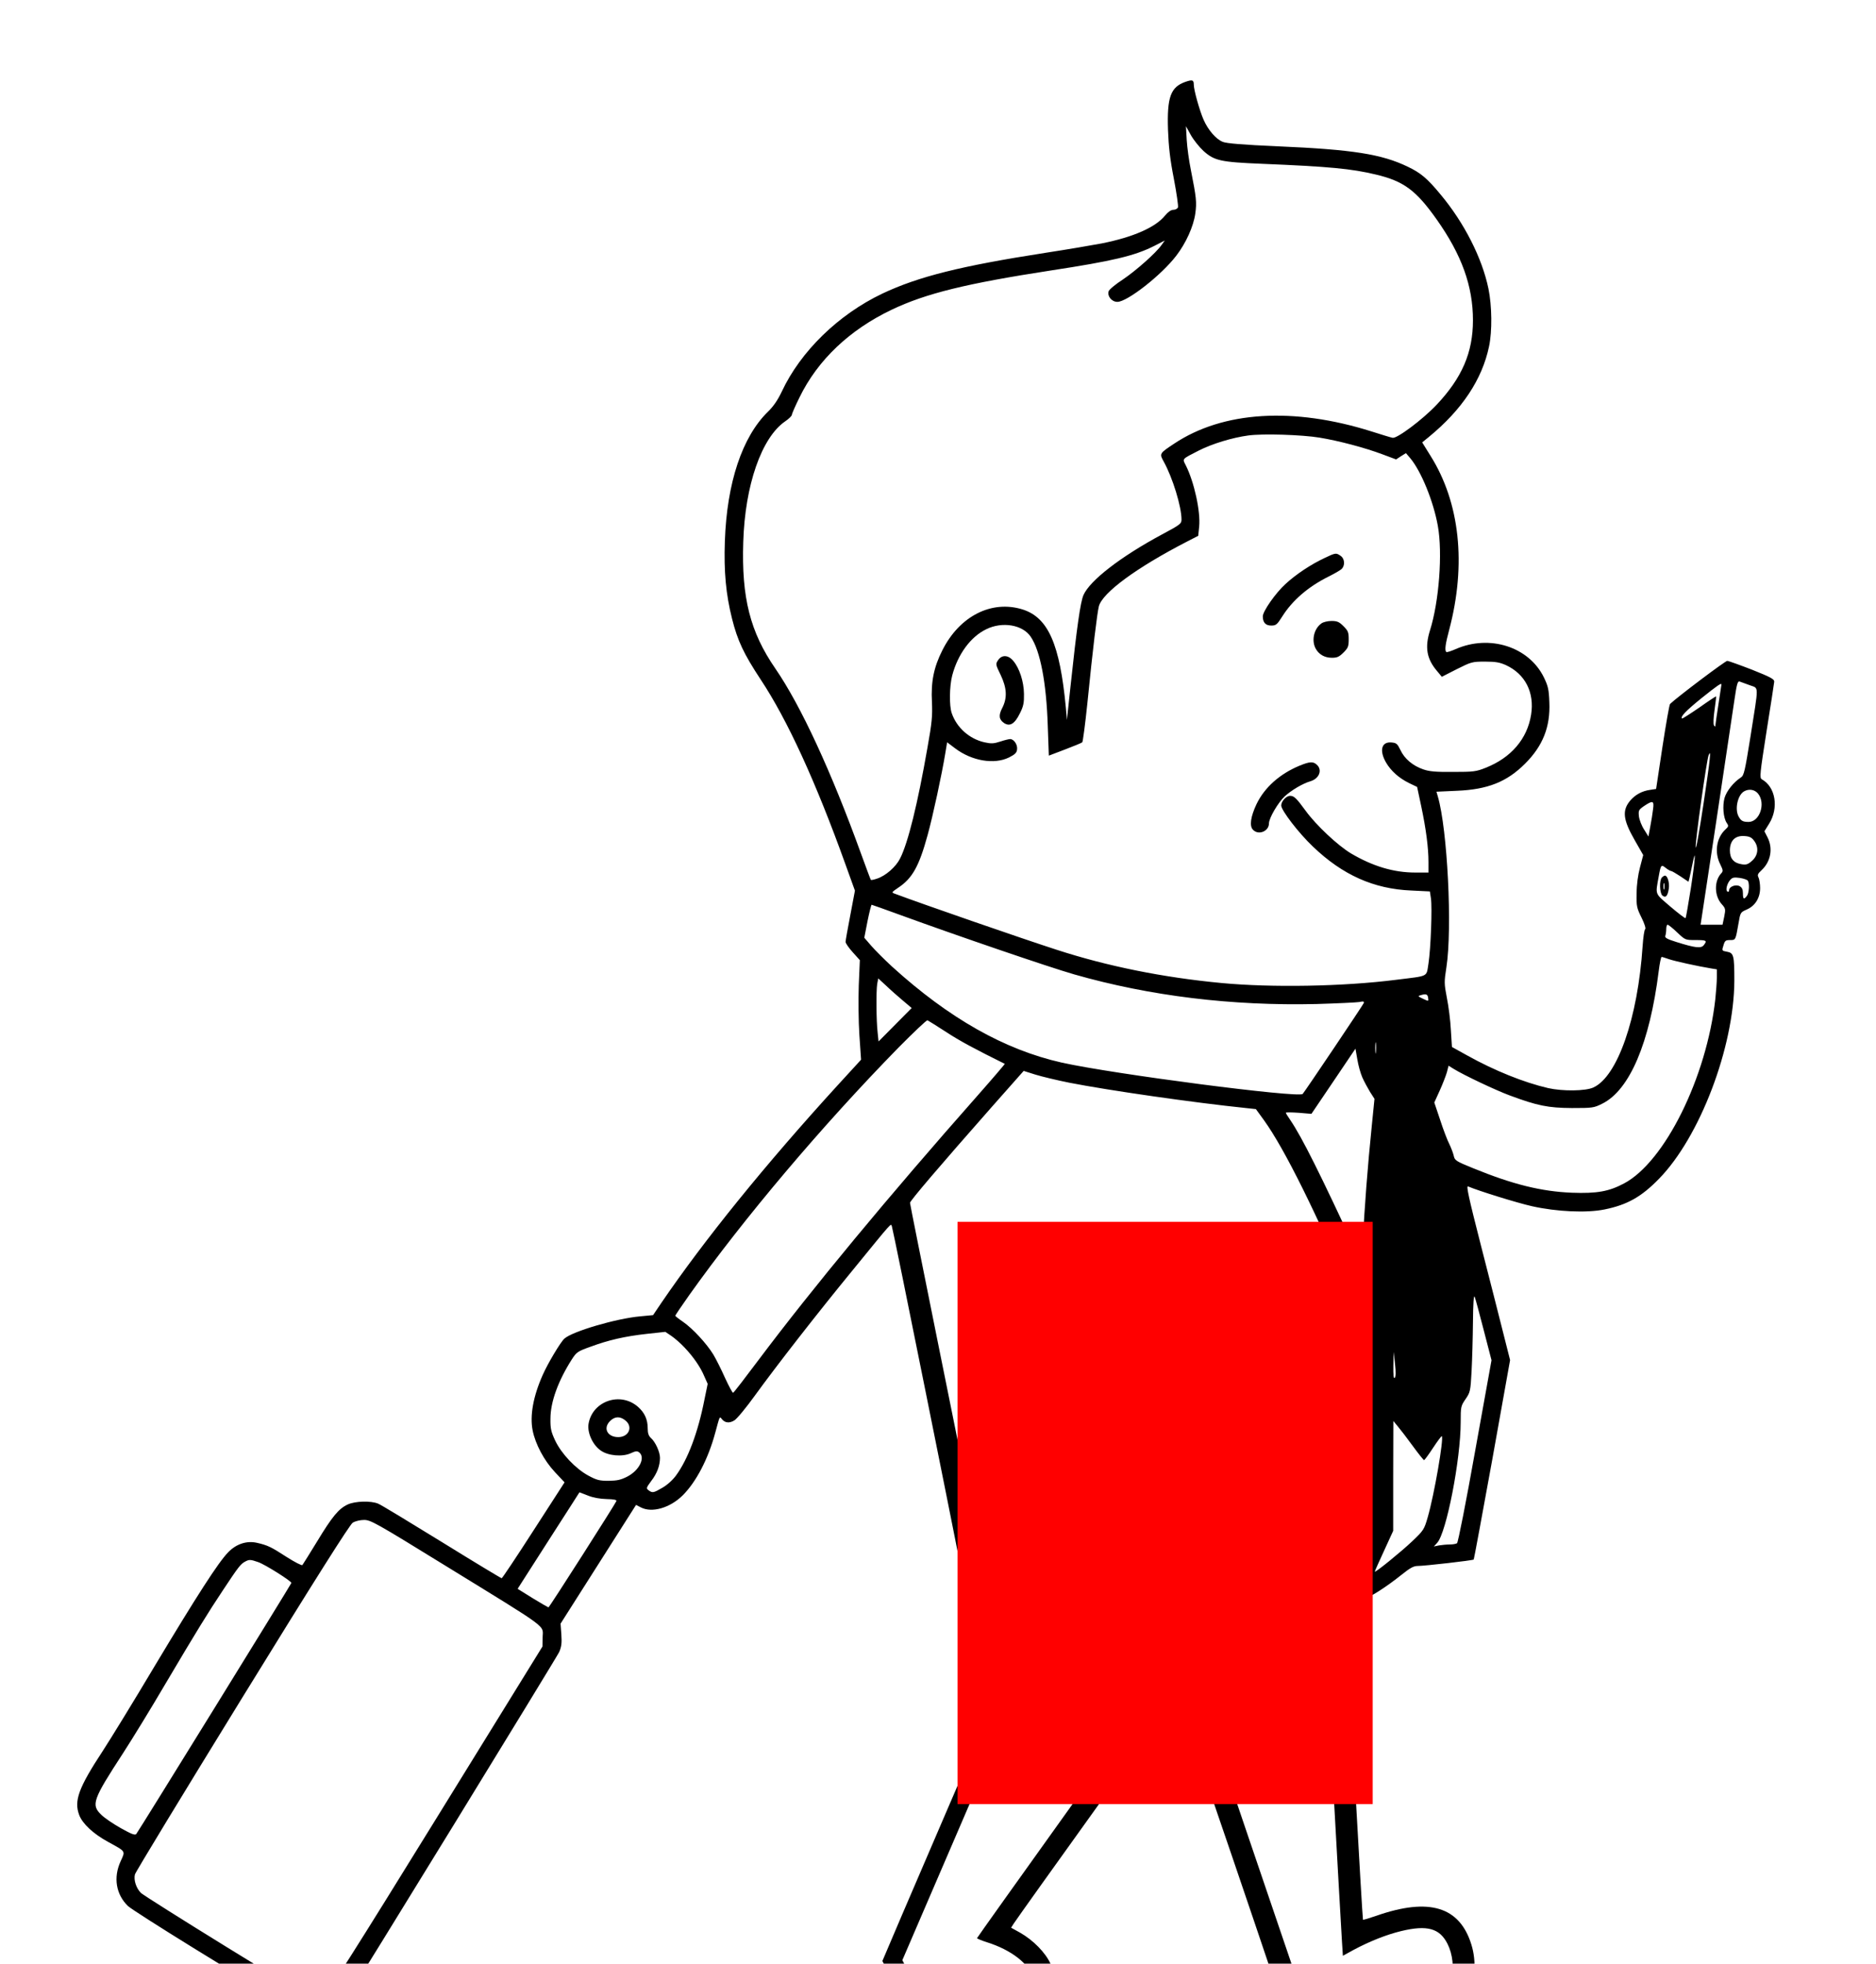 <?xml version="1.0" encoding="UTF-8" standalone="no"?>
<svg
   xmlns:dc="http://purl.org/dc/elements/1.1/"
   xmlns:cc="http://creativecommons.org/ns#"
   xmlns:rdf="http://www.w3.org/1999/02/22-rdf-syntax-ns#"
   xmlns:svg="http://www.w3.org/2000/svg"
   xmlns="http://www.w3.org/2000/svg"
   xmlns:sodipodi="http://sodipodi.sourceforge.net/DTD/sodipodi-0.dtd"
   xmlns:inkscape="http://www.inkscape.org/namespaces/inkscape"
   version="1.0"
   width="1223pt"
   height="1280pt"
   viewBox="0 0 1223 1280"
   preserveAspectRatio="xMidYMid meet"
   id="svg18"
   sodipodi:docname="FritzC.svg"
   inkscape:version="0.92.3 (2405546, 2018-03-11)">
  <defs
     id="defs22" />
  <sodipodi:namedview
     pagecolor="#ffffff"
     bordercolor="#666666"
     borderopacity="1"
     objecttolerance="10"
     gridtolerance="10"
     guidetolerance="10"
     inkscape:pageopacity="0"
     inkscape:pageshadow="2"
     inkscape:window-width="3706"
     inkscape:window-height="2049"
     id="namedview20"
     showgrid="false"
     inkscape:zoom="0.553125"
     inkscape:cx="249.55933"
     inkscape:cy="1441.8946"
     inkscape:window-x="134"
     inkscape:window-y="55"
     inkscape:window-maximized="1"
     inkscape:current-layer="svg18" />
  <g
     transform="matrix(0.1,0,0,-0.1,-5.753,1331.775)"
     id="g16"
     style="fill:#000000;stroke:none">
    <path
       d="m 7785,12784 c -96,-34 -120,-99 -113,-313 4,-108 13,-190 38,-318 18,-94 30,-179 27,-187 -4,-9 -17,-16 -30,-16 -15,0 -34,-13 -54,-37 -62,-77 -207,-141 -413,-182 -58,-11 -222,-39 -365,-61 -554,-86 -830,-155 -1065,-266 -286,-136 -533,-376 -656,-639 -26,-55 -54,-96 -90,-131 -168,-164 -268,-463 -281,-845 -7,-197 7,-346 47,-505 36,-143 76,-228 186,-395 174,-262 360,-668 553,-1205 l 62,-172 -30,-159 c -17,-88 -31,-166 -31,-175 0,-9 21,-39 47,-68 l 46,-51 -7,-164 c -3,-92 -2,-235 4,-324 l 11,-161 -153,-167 C 5046,5726 4650,5237 4369,4825 l -54,-80 -85,-8 c -155,-14 -441,-98 -493,-145 -25,-22 -109,-163 -141,-236 -63,-141 -85,-267 -66,-363 18,-89 74,-195 145,-271 l 63,-67 -202,-313 c -110,-171 -204,-312 -208,-312 -4,0 -180,106 -390,236 -211,130 -397,243 -415,250 -47,20 -150,17 -198,-5 -59,-27 -102,-79 -200,-241 -49,-80 -92,-149 -96,-154 -4,-5 -50,19 -102,52 -102,66 -124,77 -195,93 -67,15 -136,-8 -188,-63 -64,-66 -203,-282 -479,-742 C 927,2224 775,1977 728,1905 569,1663 539,1579 574,1486 c 22,-57 92,-122 187,-174 120,-66 114,-58 83,-127 -49,-106 -30,-217 48,-292 18,-17 211,-140 428,-274 217,-133 396,-243 398,-245 2,-1 -8,-19 -21,-41 -33,-51 -50,-107 -45,-149 l 4,-34 H 844 31 L 16,128 C -6,98 -4,77 21,54 41,36 75,35 956,30 c 503,-3 914,-2 914,2 0,3 -11,19 -24,35 -47,56 -76,106 -76,132 0,29 33,89 54,97 7,3 48,-17 92,-44 99,-61 142,-75 210,-70 30,3 54,2 54,-2 0,-4 -18,-35 -41,-70 -22,-34 -38,-65 -35,-67 6,-6 3066,14 3684,23 359,6 403,8 397,22 -3,8 -59,114 -125,234 l -120,218 440,1022 c 242,562 445,1025 451,1029 6,3 68,10 137,13 70,4 239,16 377,26 137,11 252,16 256,12 4,-4 22,-53 40,-108 l 33,-102 -622,-871 c -343,-479 -624,-873 -625,-877 -1,-3 30,-16 68,-28 155,-49 272,-140 296,-229 14,-50 5,-172 -16,-245 -10,-34 -35,-74 -71,-117 L 6649,0 h 1001 1001 l -7,23 c -3,12 -206,609 -450,1326 -244,718 -442,1307 -439,1309 2,3 91,13 197,23 266,24 394,38 523,55 194,25 215,27 215,18 0,-21 110,-2008 116,-2092 l 6,-93 71,39 c 105,56 214,99 309,122 170,41 251,18 302,-83 69,-138 33,-339 -90,-508 -19,-26 -34,-52 -34,-58 0,-15 2776,-16 2814,-1 32,12 51,50 42,85 -14,57 39,55 -1342,55 -1201,0 -1266,1 -1261,18 53,163 61,293 27,403 -76,248 -275,309 -619,189 -46,-16 -86,-28 -88,-26 -4,4 -101,1742 -105,1890 l -3,100 31,9 c 24,7 37,21 54,57 16,34 27,46 39,43 19,-5 135,69 236,150 55,44 78,57 105,57 45,0 360,36 365,42 2,2 56,295 121,652 l 116,648 -46,182 c -25,99 -90,356 -145,569 -79,309 -96,387 -83,381 71,-30 319,-107 417,-129 161,-36 356,-45 473,-21 148,30 240,82 355,200 266,272 489,857 491,1291 0,165 -4,181 -48,189 -34,6 -34,7 -23,41 9,31 14,35 43,35 37,0 36,-1 55,108 12,72 13,73 54,91 55,24 87,76 87,140 0,26 -5,57 -10,68 -9,17 -6,25 20,49 60,56 75,142 38,214 l -20,39 31,50 c 64,103 42,239 -48,289 -15,9 -13,33 31,313 27,167 49,313 50,323 1,17 -24,30 -144,78 -80,31 -153,57 -162,58 -13,0 -325,-235 -373,-281 -5,-5 -27,-132 -50,-282 l -41,-272 -39,-6 c -52,-7 -96,-31 -129,-69 -55,-65 -48,-125 28,-258 l 56,-98 -21,-80 c -13,-49 -22,-113 -22,-170 -2,-83 1,-95 32,-158 20,-40 29,-71 24,-75 -6,-3 -13,-53 -17,-111 -31,-468 -164,-850 -321,-921 -51,-24 -202,-25 -295,-4 -159,37 -350,114 -526,212 l -101,56 -7,111 c -3,61 -15,155 -26,209 -18,94 -18,104 -3,200 39,254 7,898 -56,1113 l -9,31 132,6 c 202,8 327,58 446,177 116,116 165,240 158,400 -3,84 -8,105 -36,163 -98,199 -354,281 -576,183 -30,-13 -57,-22 -60,-18 -11,11 -6,51 19,144 113,427 70,830 -122,1135 l -54,87 43,35 c 216,177 348,375 393,591 21,99 19,264 -4,376 -41,199 -158,430 -313,615 -86,104 -129,140 -213,180 -170,82 -358,112 -846,133 -231,10 -336,19 -360,29 -45,18 -96,78 -125,144 -26,59 -64,194 -64,229 0,31 -9,34 -55,18 z m 118,-450 c 71,-64 112,-73 382,-84 439,-18 584,-32 742,-70 182,-43 262,-103 396,-292 164,-232 237,-435 237,-658 0,-210 -71,-375 -238,-552 -90,-95 -258,-221 -286,-214 -12,2 -73,21 -136,41 -510,161 -970,133 -1289,-80 -95,-63 -96,-64 -67,-116 58,-105 116,-293 116,-378 0,-27 -9,-34 -127,-97 -270,-145 -470,-300 -512,-395 -20,-46 -43,-205 -85,-599 l -23,-215 -7,80 c -39,414 -115,587 -282,640 -202,63 -411,-43 -523,-266 -56,-111 -75,-205 -68,-338 4,-91 0,-134 -29,-296 -64,-367 -127,-623 -179,-724 -27,-54 -94,-113 -151,-131 -20,-7 -37,-10 -39,-8 -2,1 -31,80 -65,173 -193,533 -392,964 -558,1205 -164,238 -221,461 -209,825 11,369 119,680 273,786 24,16 44,36 44,43 0,7 22,57 49,112 119,245 327,442 602,573 222,106 487,171 1040,256 399,61 544,95 672,160 l 68,35 -20,-28 c -37,-53 -167,-168 -253,-226 -48,-31 -90,-66 -93,-77 -10,-32 20,-69 57,-69 64,0 286,173 384,301 63,82 112,190 124,275 10,74 7,102 -29,284 -12,58 -24,146 -27,195 l -5,90 32,-58 c 18,-32 55,-78 82,-103 z m 757,-1869 c 127,-21 296,-66 408,-108 l 91,-34 32,21 32,20 29,-34 c 71,-85 151,-282 179,-440 32,-176 8,-494 -51,-681 -35,-112 -22,-187 48,-268 l 29,-35 98,50 c 94,47 100,49 184,49 69,0 96,-5 136,-23 126,-58 187,-179 164,-323 -25,-158 -131,-281 -296,-346 -62,-25 -80,-27 -213,-27 -114,-1 -156,3 -195,17 -67,23 -122,69 -148,126 -20,41 -26,46 -58,49 -66,6 -81,-53 -35,-132 32,-54 83,-100 150,-133 l 52,-25 27,-127 c 31,-147 47,-269 47,-363 v -68 h -87 c -140,0 -276,41 -417,124 -86,51 -229,185 -297,279 -60,82 -75,97 -101,97 -25,0 -58,-35 -58,-63 0,-31 113,-179 207,-268 193,-185 397,-276 640,-286 l 122,-6 7,-45 c 9,-60 -1,-327 -16,-425 -15,-90 7,-79 -210,-106 -345,-44 -813,-52 -1140,-21 -380,36 -743,109 -1075,217 -220,71 -870,296 -1054,365 -23,8 -22,9 22,39 92,61 136,139 192,344 34,123 93,397 115,532 l 12,72 53,-40 c 109,-82 254,-106 350,-59 40,20 51,31 53,53 4,31 -21,67 -45,67 -8,0 -37,-7 -64,-16 -43,-14 -59,-15 -104,-5 -98,22 -181,96 -213,190 -17,48 -15,176 3,245 36,138 120,253 222,302 105,52 238,29 290,-49 62,-91 102,-299 111,-579 l 7,-196 105,40 c 58,22 109,43 113,47 4,4 19,117 33,252 36,361 64,589 75,634 23,89 246,253 576,423 l 72,37 6,60 c 10,97 -32,290 -87,399 -23,45 -28,39 85,97 87,44 218,84 322,98 95,13 349,5 465,-14 z m 2805,-1614 c 60,-23 59,13 4,-336 -36,-224 -42,-252 -62,-265 -49,-32 -94,-89 -107,-134 -14,-52 -8,-128 14,-162 14,-20 13,-24 -9,-44 -58,-54 -72,-149 -33,-226 20,-41 20,-45 4,-62 -44,-50 -42,-143 4,-196 27,-30 28,-34 18,-84 l -11,-52 h -71 -72 l 102,673 c 55,369 109,727 119,795 15,103 21,122 34,117 9,-3 39,-14 66,-24 z m -185,5 c 0,-2 -9,-61 -20,-132 -11,-71 -20,-133 -20,-139 0,-5 -4,-3 -9,5 -5,9 -3,51 4,100 7,47 11,86 10,88 -1,2 -51,-31 -110,-73 -60,-41 -110,-73 -112,-71 -12,12 24,49 126,132 104,83 131,102 131,90 z m -117,-778 c -27,-179 -49,-305 -51,-283 -3,39 71,565 84,599 19,48 11,-21 -33,-316 z m 356,66 c 51,-64 10,-184 -62,-184 -38,0 -50,7 -66,37 -25,48 -5,138 36,162 33,19 70,12 92,-15 z m -685,-102 c -3,-26 -11,-77 -18,-112 l -12,-65 -28,45 c -16,24 -31,63 -34,86 -4,39 -2,43 34,68 57,38 66,35 58,-22 z m 659,-205 c 32,-42 26,-95 -13,-130 -27,-24 -39,-28 -68,-23 -52,8 -77,37 -77,90 0,64 34,98 94,94 34,-2 48,-9 64,-31 z m -412,-306 c -17,-106 -32,-195 -35,-198 -3,-3 -47,31 -99,75 -104,90 -98,73 -76,197 14,77 16,79 46,55 14,-11 30,-20 35,-20 5,0 32,-16 61,-35 l 52,-35 7,27 c 3,16 12,55 19,88 24,120 19,35 -10,-154 z m 371,46 c 12,-19 8,-81 -6,-99 -20,-26 -26,-22 -26,17 0,25 -6,37 -21,46 -26,14 -69,-3 -69,-26 0,-9 -5,-13 -11,-9 -14,8 -3,53 19,77 13,15 25,17 62,12 25,-4 48,-12 52,-18 z M 5925,7354 c 370,-135 975,-342 1136,-388 493,-141 1028,-206 1579,-193 135,4 260,10 279,13 27,6 33,4 29,-7 -5,-13 -382,-574 -398,-592 -24,-28 -1232,129 -1570,204 -374,84 -736,289 -1107,626 -50,46 -112,108 -136,136 l -45,52 21,108 c 12,59 24,107 27,107 3,0 86,-30 185,-66 z m 5066,-114 c 53,-50 53,-50 121,-50 71,0 76,-3 53,-33 -17,-23 -57,-18 -178,20 -61,19 -77,28 -73,40 3,8 6,28 6,44 0,16 4,29 9,29 5,0 33,-22 62,-50 z m -52,-175 c 38,-13 188,-46 274,-60 l 37,-6 v -52 c 0,-29 -5,-92 -10,-142 -57,-511 -330,-1062 -596,-1202 -98,-52 -176,-66 -339,-60 -199,8 -385,54 -642,159 -114,46 -122,52 -128,81 -4,18 -17,52 -29,77 -13,25 -40,96 -60,158 l -38,113 35,77 c 19,42 40,96 47,120 l 11,43 32,-20 c 66,-41 275,-140 367,-174 180,-67 250,-81 405,-82 134,0 143,1 197,28 179,88 310,395 369,865 6,50 15,92 19,92 4,0 26,-7 49,-15 z m -4996,-269 58,-49 -108,-109 -108,-109 -6,58 c -9,78 -10,269 -3,316 l 7,37 51,-47 c 28,-27 77,-70 109,-97 z m 3425,16 c 3,-22 3,-22 -33,-5 -36,17 -36,18 -14,24 34,10 44,6 47,-19 z M 6225,6591 c 88,-58 191,-113 383,-208 2,0 -77,-93 -176,-205 -586,-663 -1077,-1256 -1430,-1726 -86,-115 -160,-211 -165,-213 -4,-2 -27,41 -52,95 -24,54 -59,124 -77,154 -44,72 -135,170 -197,213 -28,19 -51,37 -51,40 0,4 41,64 91,135 357,502 865,1103 1363,1612 99,100 184,181 190,179 6,-3 61,-37 121,-76 z m 2802,-133 c -2,-18 -4,-6 -4,27 0,33 2,48 4,33 2,-15 2,-42 0,-60 z m -88,-164 c 12,-27 35,-69 50,-94 l 29,-45 -18,-180 c -26,-253 -49,-553 -57,-740 l -6,-159 -18,40 c -256,554 -374,789 -450,901 -16,23 -29,44 -29,47 0,4 38,3 84,0 l 83,-7 144,213 143,212 12,-69 c 6,-38 21,-92 33,-119 z m -1910,-34 c 255,-50 811,-130 1151,-165 l 65,-7 53,-73 c 135,-188 341,-603 606,-1226 l 96,-226 v -595 -596 l -101,-219 c -56,-120 -102,-219 -104,-221 -13,-14 -409,-67 -755,-101 -247,-25 -985,-81 -1397,-107 l -101,-6 -11,53 c -6,30 -49,250 -97,489 -47,239 -166,833 -265,1320 -98,486 -179,890 -179,897 0,13 190,236 533,625 l 208,235 76,-24 c 42,-13 142,-37 222,-53 z M 6094,4235 c 203,-1008 305,-1525 321,-1623 l 7,-43 121,6 c 67,4 128,9 136,11 16,5 76,147 -433,-1034 C 6006,995 5810,537 5810,535 c 0,-2 41,-79 91,-170 50,-92 88,-170 84,-173 -6,-7 -295,-9 -2691,-27 l -992,-7 -4,48 c -3,35 0,56 12,74 68,101 1377,2234 1393,2269 15,35 18,59 14,115 l -5,70 246,387 246,387 31,-16 c 72,-38 191,-4 274,79 87,87 165,236 211,406 31,114 28,109 43,91 20,-26 50,-29 82,-9 17,10 77,83 134,162 142,196 407,536 630,808 276,338 255,315 263,294 4,-10 104,-499 222,-1088 z m 3636,413 51,-197 -107,-593 c -58,-326 -111,-596 -118,-600 -6,-4 -27,-8 -47,-8 -20,0 -52,-3 -70,-6 l -34,-7 22,24 c 60,66 153,543 153,787 0,100 1,105 32,150 30,44 32,51 39,181 4,75 8,219 9,321 1,121 5,178 11,165 5,-11 31,-109 59,-217 z M 4521,4533 c 56,-59 103,-126 129,-189 l 21,-47 -21,-102 c -42,-215 -108,-390 -186,-496 -21,-29 -58,-62 -88,-79 -58,-34 -65,-35 -90,-17 -17,13 -16,16 17,61 38,49 57,100 57,151 0,38 -30,104 -59,129 -15,14 -21,31 -21,63 0,58 -20,102 -63,140 -116,102 -300,37 -323,-113 -8,-58 29,-138 82,-173 48,-33 140,-41 194,-16 32,15 42,15 55,5 41,-34 1,-116 -77,-157 -43,-22 -66,-27 -123,-28 -61,0 -78,5 -132,34 -83,45 -175,142 -216,228 -27,58 -32,79 -31,143 0,109 50,246 139,386 31,48 38,53 122,83 119,44 224,68 368,84 l 120,13 40,-27 c 22,-15 61,-49 86,-76 z m 4629,-197 c -7,-7 -10,18 -9,80 l 2,89 9,-79 c 6,-53 5,-83 -2,-90 z M 4134,4059 c 52,-41 24,-109 -46,-109 -71,0 -101,58 -53,105 30,30 64,32 99,4 z m 5133,-166 c 37,-51 71,-93 74,-93 4,0 30,36 59,80 29,44 55,79 57,76 14,-14 -49,-380 -92,-529 -23,-79 -26,-85 -102,-157 -74,-70 -243,-207 -243,-197 0,3 27,64 60,135 l 60,131 v 358 l 1,358 29,-35 c 16,-19 60,-76 97,-127 z M 3890,3569 c 34,-14 80,-22 123,-23 47,-1 66,-5 63,-13 -8,-20 -437,-693 -443,-693 -2,0 -49,27 -103,60 l -98,61 201,314 c 111,173 202,314 202,315 0,0 25,-10 55,-21 z m -926,-459 c 694,-427 631,-381 631,-469 l -1,-56 -694,-1124 C 2377,614 2199,333 2176,319 c -72,-44 -65,-47 -641,307 -292,180 -542,338 -558,352 -31,30 -49,84 -40,121 3,14 318,532 699,1151 479,778 702,1130 721,1142 16,10 48,18 74,18 43,0 77,-19 533,-300 z m -1223,25 c 46,-16 220,-126 216,-136 -6,-15 -1001,-1626 -1011,-1636 -9,-10 -31,-1 -101,38 -50,28 -107,67 -127,87 -68,65 -56,98 142,402 59,91 183,293 275,450 206,348 275,460 378,615 98,148 113,167 140,182 29,16 36,16 88,-2 z M 8093,1207 c 197,-578 357,-1055 357,-1059 0,-5 -345,-8 -766,-8 h -765 l 8,57 c 4,32 8,103 8,158 0,89 -3,107 -29,162 -33,73 -113,154 -199,203 l -58,32 18,28 c 41,63 1058,1480 1063,1480 3,0 166,-474 363,-1053 z"
       id="path4"
       inkscape:connector-curvature="0" />
    <path
       d="m 8692,9680 c -88,-41 -187,-107 -254,-169 -65,-59 -148,-178 -148,-211 0,-40 18,-60 55,-60 31,0 38,6 71,58 67,107 171,196 304,262 36,18 73,39 83,48 24,22 22,67 -5,86 -30,21 -33,21 -106,-14 z"
       id="path6"
       inkscape:connector-curvature="0" />
    <path
       d="m 8672,9254 c -48,-34 -66,-109 -38,-163 21,-39 58,-61 107,-61 33,0 47,6 75,34 30,30 34,40 34,86 0,46 -4,56 -34,86 -28,28 -41,34 -78,34 -24,0 -54,-7 -66,-16 z"
       id="path8"
       inkscape:connector-curvature="0" />
    <path
       d="m 6564,9014 c -17,-25 -16,-28 17,-96 41,-86 44,-150 10,-216 -25,-48 -21,-75 13,-98 38,-24 69,-4 102,63 24,47 28,70 27,128 -1,79 -29,167 -70,215 -32,39 -75,41 -99,4 z"
       id="path10"
       inkscape:connector-curvature="0" />
    <path
       d="m 8528,8326 c -129,-54 -227,-142 -279,-250 -38,-81 -47,-141 -24,-166 35,-39 105,-12 105,40 0,35 60,137 103,177 44,40 116,83 167,98 58,17 80,74 42,108 -24,22 -46,21 -114,-7 z"
       id="path12"
       inkscape:connector-curvature="0" />
    <path
       d="m 10892,7598 c -18,-18 -15,-103 3,-118 22,-18 35,-2 42,47 5,38 -9,83 -25,83 -5,0 -13,-5 -20,-12 z m 15,-75 c -3,-10 -5,-2 -5,17 0,19 2,27 5,18 2,-10 2,-26 0,-35 z"
       id="path14"
       inkscape:connector-curvature="0" />
  </g>
  <flowRoot
     xml:space="preserve"
     id="flowRoot3773"
     style="font-style:normal;font-weight:normal;font-size:40px;line-height:1.25;font-family:sans-serif;letter-spacing:0px;word-spacing:0px;fill:#ff0000;fill-opacity:1;stroke:none"
     transform="matrix(4.85,0,0,4.676,-69.783,243.881)"><flowRegion
       id="flowRegion3775"
       style="fill:#ff0000"><rect
         id="rect3777"
         width="55.803"
         height="81.162"
         x="143.099"
         y="118.175"
         style="fill:#ff0000" /></flowRegion><flowPara
       id="flowPara3779"
       style="font-style:normal;font-variant:normal;font-weight:bold;font-stretch:normal;font-size:64px;font-family:Chandas;-inkscape-font-specification:'Chandas Bold'">C</flowPara></flowRoot>  <path
     style="fill:#000000;fill-opacity:0;stroke-width:0.75"
     id="path54"
     d="m 674.262,772.864 c -2.191,4.414 -4.583,8.723 -6.515,13.261 -0.12,0.413 -0.241,0.827 -0.361,1.24 0.009,0.066 0.008,0.261 0.028,0.198 0.12,-0.364 0.032,-0.821 0.276,-1.118 1.074,-1.31 5.153,-2.984 6.539,-3.693 7.419,-4.281 15.151,-7.916 22.921,-11.5 1.959,-0.803 12.6,-6.45 12.034,-0.222 -0.066,0.725 -0.599,1.328 -0.898,1.992 -3.991,5.678 -8.49,10.901 -13.65,15.537 -1.826,-0.269 -1.695,2.483 -3.027,2.912 -0.078,0.025 -0.759,-1.506 -0.115,-2.464 0.373,-0.555 1.16,-0.665 1.74,-0.997 -4.884,2.771 -9.767,5.543 -14.651,8.314 11.967,-7.395 24.134,-14.463 36.55,-21.076 9.596,-5.547 -8.993,4.981 -13.391,7.639 -0.124,0.075 0.239,0.215 0.245,0.36 0.027,0.705 0.347,1.611 -0.151,2.111 -0.632,0.633 -1.736,0.431 -2.603,0.648 -1.216,0.304 -2.431,0.611 -3.647,0.917 -6.014,1.383 -11.885,3.425 -18.007,4.324 -1.186,0.174 -2.38,0.387 -3.578,0.353 -0.883,-0.025 -1.732,-0.354 -2.598,-0.532 -0.535,-0.557 -1.292,-0.965 -1.604,-1.671 -2.188,-4.943 4.607,-13.831 7.125,-17.649 2.333,-4.52 8.992,-9.95 10.186,-14.825 0.108,-0.44 -0.052,-0.905 -0.077,-1.358 -0.417,-0.248 -0.795,-0.577 -1.251,-0.744 -3.683,-1.345 -8.078,-1.43 -11.919,-1.652 -4.652,-0.268 -8.262,-0.301 -12.958,-0.402 -13.681,-0.35 -27.371,0.212 -41.049,-0.119 -4.29,-0.413 -12.128,-1.398 -10.097,-7.865 0.295,-0.939 0.922,-1.738 1.383,-2.607 4.983,-6.029 11.59,-10.552 18.185,-14.664 8.647,4.504 15.071,-12.385 24.193,-12.551 2.223,-0.041 4.355,1.183 6.293,2.086 3.959,2.045 8.269,3.263 12.318,5.062 3.297,1.263 6.568,2.466 9.791,3.909 3.481,0.859 6.355,2.503 9.186,4.666 3.101,2.523 5.709,5.623 7.907,8.95 0.89,1.597 1.696,3.238 2.502,4.878 0,0 -17.46,9.936 -17.46,9.936 v 0 c -0.785,-1.561 -1.562,-3.125 -2.373,-4.673 -2.06,-3.141 -4.581,-6.022 -7.539,-8.349 -2.783,-1.993 -5.766,-3.18 -8.99,-4.28 -3.184,-1.447 -6.512,-2.49 -9.714,-3.894 -4.134,-1.619 -8.247,-3.265 -12.297,-5.091 -1.209,-0.464 -2.44,-1.061 -3.765,-1.145 -5.757,-0.368 -23.231,12.672 8.485,-6.657 -6.635,3.848 -13.029,8.325 -18.436,13.787 -0.333,0.416 -2.186,2.474 -2.322,3.382 -0.523,3.499 7.115,3.251 8.672,3.619 13.612,0.421 27.237,0.011 40.853,0.243 4.495,0.082 8.714,0.11 13.195,0.372 3.998,0.234 9.379,0.2 12.96,2.433 0.801,0.5 1.341,1.329 2.012,1.993 0.152,0.773 0.524,1.534 0.456,2.319 -0.42,4.858 -7.906,11.127 -10.274,15.347 -2.41,3.529 -4.894,7.076 -6.698,10.97 -0.397,0.856 -0.696,1.754 -0.997,2.649 -0.152,0.452 -0.467,0.922 -0.358,1.386 0.083,0.354 0.563,0.461 0.844,0.692 8.038,0.723 15.799,-3.17 23.553,-4.68 1.255,-0.331 2.509,-0.667 3.765,-0.994 0.93,-0.242 1.844,-0.858 2.794,-0.712 0.971,0.149 1.793,0.868 2.519,1.528 0.204,0.186 0.301,0.676 0.068,0.824 -8.833,5.624 -13.5,8.157 -20.817,12.177 -5.922,3.137 -19.249,10.573 6.786,-4.215 1.148,-0.652 -2.248,1.384 -3.375,2.07 -1.032,0.628 -2.068,1.249 -3.103,1.871 -0.929,0.558 -1.86,1.113 -2.791,1.67 -6.527,3.824 -13.024,7.7 -19.58,11.473 -1.687,0.971 -2.31,1.497 -4.062,0.007 -1.86,-1.582 2.216,-3.776 2.705,-4.541 5.227,-4.371 9.835,-9.334 13.612,-15.03 0.67,-0.513 1.081,-1.286 1.965,-0.88 0.148,0.068 -0.327,-0.007 -0.487,0.023 -0.763,0.148 -1.53,0.29 -2.274,0.514 -2.953,0.887 -4.451,1.634 -7.342,2.873 -7.802,3.619 -15.487,7.448 -22.987,11.665 -2.536,1.327 -10.558,6.579 -9.201,-0.652 1.795,-4.596 4.298,-8.867 6.448,-13.3 0,0 18.297,-8.378 18.297,-8.378 z"
     inkscape:connector-curvature="0" />
  <path
     style="fill:#000000;fill-opacity:0;stroke-width:0.75"
     id="path56"
     d="m 698.273,753.981 c -6.87,3.283 -13.737,6.628 -20.388,10.336 4.325,-2.369 8.462,-5.118 12.974,-7.106 1.463,-0.645 -2.533,1.958 -3.721,3.028 -1.11,1 -2.19,2.042 -3.164,3.174 -2.918,3.389 -4.418,7.092 -5.878,11.244 -1.545,5.474 -2.127,11.273 1.155,16.288 2.388,3.65 3.684,3.93 7.336,6.322 10.351,4.426 22.074,6.437 33.321,5.291 2.418,-0.246 4.796,-0.794 7.194,-1.19 5.802,-1.451 7.203,-1.485 12.553,-4.031 1.708,-0.813 6.6,-3.697 4.934,-2.8 -18.447,9.931 -13.811,9.168 -7.252,1.238 2.247,-3.417 5.007,-7.485 4.186,-11.828 -0.147,-0.779 -0.478,-1.512 -0.718,-2.268 -1.165,-1.805 -1.6,-2.757 -3.297,-4.191 -4.295,-3.629 -9.852,-5.827 -14.933,-8.043 -12.225,-4.608 -24.956,-5.027 -37.849,-4.684 -11.436,1.262 -22.704,3.867 -33.506,7.814 -6.113,3.517 -21.121,10.087 7.656,-4.443 0.78,-0.394 -1.347,1.116 -1.964,1.735 -1.412,1.415 -1.472,1.734 -2.464,3.388 -2.325,5.832 0.053,7.163 5.337,8.655 10.735,2.31 20.081,0.356 30.374,-2.748 6.043,-2.202 12.045,-4.572 17.806,-7.444 1.5,-0.748 5.882,-3.219 4.426,-2.388 -15.28,8.711 -17.243,10.31 -10.496,5.402 0.324,-0.248 4.063,-3.437 3.545,-3.86 -0.465,-0.38 -1.025,-0.624 -1.532,-0.946 0,0 16.992,-10.858 16.992,-10.858 v 0 c 4.26,3.057 3.115,5.125 -0.555,8.322 -13.562,10.585 -29.499,17.952 -45.625,23.674 -2.033,0.573 -4.045,1.228 -6.1,1.719 -8.324,1.99 -16.946,2.2 -25.309,0.326 -1.042,-0.377 -2.133,-0.637 -3.125,-1.131 -4.143,-2.062 -5.402,-6.237 -4.015,-10.47 5.011,-11.514 19.809,-15.7 30.599,-21.049 10.9,-3.653 22.187,-6.239 33.666,-7.153 13.015,-0.123 26.24,0.423 38.507,5.254 5.333,2.353 11.178,4.658 15.611,8.584 1.863,1.65 2.432,2.834 3.755,4.885 0.318,0.886 0.728,1.745 0.954,2.659 1.193,4.833 -1.197,9.33 -3.705,13.289 -7.949,10.556 -10.306,9.608 -26.222,18.834 -5.479,3.176 -11.485,5.117 -17.716,6.164 -2.441,0.331 -4.867,0.809 -7.323,0.994 -9.409,0.707 -19.544,-0.536 -28.47,-3.648 -1.974,-0.688 -3.838,-1.66 -5.757,-2.49 -1.559,-1.083 -3.265,-1.981 -4.678,-3.248 -6.506,-5.839 -7.161,-13.531 -5.185,-21.52 1.362,-4.336 2.717,-8.417 5.558,-12.061 6.88,-8.825 18.596,-13.578 27.481,-19.062 6.836,-3.661 13.75,-7.222 20.831,-10.384 0,0 -15.803,12.427 -15.803,12.427 z"
     inkscape:connector-curvature="0" />
  <rect
     style="fill:#000000;fill-opacity:0;stroke-width:0.75"
     id="rect58"
     width="310.508"
     height="277.966"
     x="-51.525"
     y="-748.475" />
  <rect
     style="fill:#0000a4;fill-opacity:0;stroke-width:0.75"
     id="rect60"
     width="109.831"
     height="103.051"
     x="131.525"
     y="117.966" />
  <rect
     style="fill:#707e88;fill-opacity:0;stroke-width:0.75"
     id="rect4570"
     width="141.017"
     height="138.305"
     x="131.525"
     y="117.966" />
  <path
     style="fill:#707e88;fill-opacity:0;stroke-width:0.75"
     id="path4572"
     sodipodi:type="arc"
     sodipodi:cx="162.03391"
     sodipodi:cy="203.38983"
     sodipodi:rx="29.152542"
     sodipodi:ry="120.67797"
     sodipodi:start="0"
     sodipodi:end="6.2363"
     d="M 191.186,203.39 A 29.153,120.678 0 0 1 162.376,324.06 29.153,120.678 0 0 1 132.889,206.219 29.153,120.678 0 0 1 161.009,82.786 29.153,120.678 0 0 1 191.154,197.734 l -29.12,5.656 z" />
  <path
     style="fill:#707e88;fill-opacity:0;stroke-width:0.75"
     id="path4574"
     sodipodi:type="arc"
     sodipodi:cx="336.94916"
     sodipodi:cy="88.135597"
     sodipodi:rx="76.610176"
     sodipodi:ry="35.254238"
     sodipodi:start="0"
     sodipodi:end="6.2363058"
     d="M 413.559,88.136 A 76.61,35.254 0 0 1 337.847,123.387 76.61,35.254 0 0 1 260.36,88.962 a 76.61,35.254 0 0 1 73.896,-36.059 76.61,35.254 0 0 1 79.219,33.58 l -76.526,1.652 z" />
  <path
     style="fill:#000080;fill-opacity:0;stroke-width:0.75"
     id="path4576"
     sodipodi:type="arc"
     sodipodi:cx="317.28815"
     sodipodi:cy="101.01695"
     sodipodi:rx="74.576271"
     sodipodi:ry="113.22034"
     sodipodi:start="0"
     sodipodi:end="1.5708625"
     d="m 391.864,101.017 a 74.576,113.22 0 0 1 -21.845,80.062 74.576,113.22 0 0 1 -52.737,33.159 l 0.005,-113.22 z" />
  <path
     style="fill:#0d8000;fill-opacity:0;stroke-width:0.75"
     id="path4578"
     sodipodi:type="arc"
     sodipodi:cx="269.15256"
     sodipodi:cy="238.64406"
     sodipodi:rx="83.389832"
     sodipodi:ry="86.779655"
     sodipodi:start="0"
     sodipodi:end="1.5708626"
     d="m 352.542,238.644 a 83.39,86.78 0 0 1 -24.426,61.365 83.39,86.78 0 0 1 -58.969,25.415 l 0.006,-86.78 z" />
  <flowRoot
     xml:space="preserve"
     id="flowRoot4580"
     style="fill:black;fill-opacity:1;stroke:none;font-family:serif;font-style:normal;font-weight:normal;font-size:40px;line-height:1.25;letter-spacing:0px;word-spacing:0px;-inkscape-font-specification:serif;font-stretch:normal;font-variant:normal"><flowRegion
       id="flowRegion4582"><rect
         id="rect4584"
         width="88.588"
         height="59.661"
         x="1439.096"
         y="1659.661" /></flowRegion><flowPara
       id="flowPara4586" /></flowRoot></svg>
